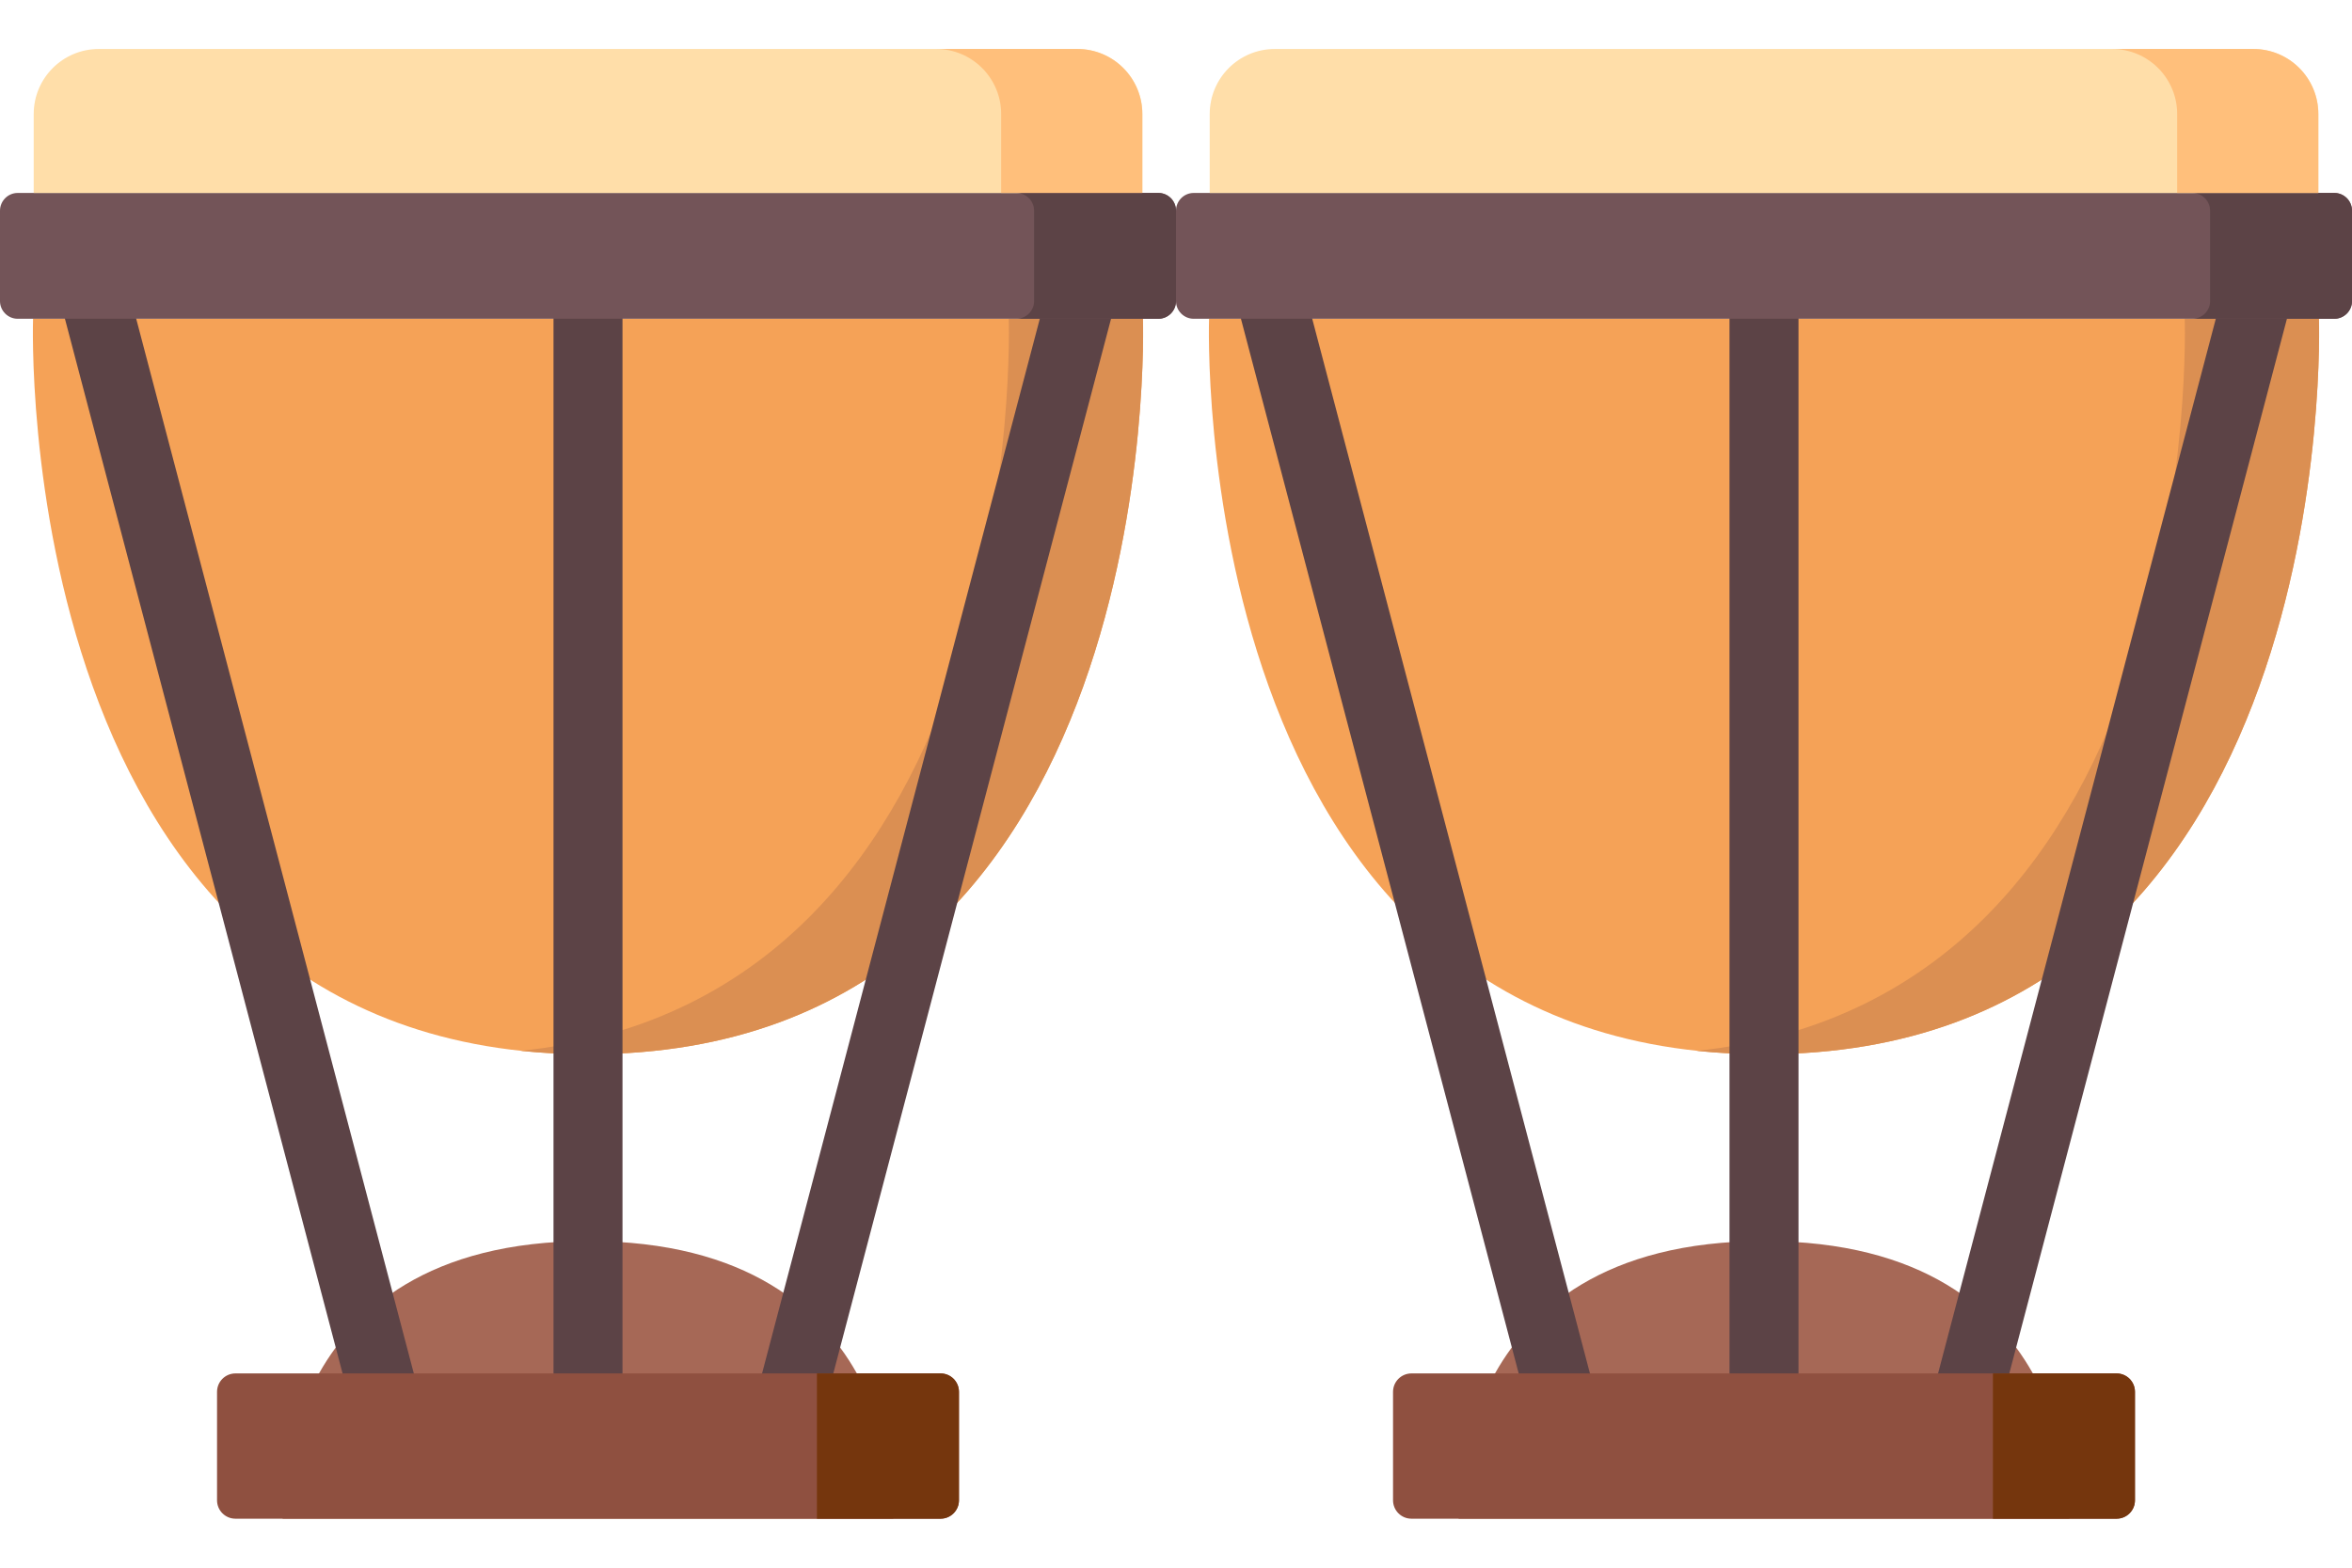 <svg width="18" height="12" viewBox="0 0 18 12" fill="none" xmlns="http://www.w3.org/2000/svg">
<path d="M4.5 8.07C0.056 8.07 0.253 2.44 0.253 2.44H8.747C8.747 2.44 8.943 8.07 4.5 8.07Z" fill="#F5A257"/>
<path d="M4.5 9.5C6.944 9.5 6.836 11.625 6.836 11.625H2.163C2.163 11.625 2.055 9.5 4.5 9.5Z" fill="#A66856"/>
<path d="M13.5 8.07C9.056 8.07 9.253 2.44 9.253 2.44H17.747C17.747 2.44 17.943 8.07 13.5 8.07Z" fill="#F5A257"/>
<path d="M17.747 2.44H16.72C16.72 2.44 16.9 7.627 12.986 8.044C13.15 8.061 13.321 8.07 13.5 8.07C17.944 8.07 17.747 2.44 17.747 2.44Z" fill="#DB8F52"/>
<path d="M8.747 2.44H7.72C7.72 2.44 7.9 7.627 3.986 8.044C4.15 8.061 4.321 8.07 4.5 8.07C8.944 8.07 8.747 2.44 8.747 2.44Z" fill="#DB8F52"/>
<path d="M13.5 9.5C15.944 9.5 15.836 11.625 15.836 11.625H11.163C11.163 11.625 11.055 9.5 13.5 9.5Z" fill="#A66856"/>
<path d="M4.5 11.266C4.354 11.266 4.236 11.148 4.236 11.002V1.97C4.236 1.825 4.354 1.707 4.5 1.707C4.646 1.707 4.764 1.825 4.764 1.97V11.002C4.764 11.148 4.646 11.266 4.5 11.266Z" fill="#5C4346"/>
<path d="M2.963 11.037C2.846 11.037 2.74 10.959 2.708 10.841L0.388 2.026C0.351 1.885 0.435 1.741 0.576 1.704C0.717 1.666 0.861 1.751 0.898 1.891L3.218 10.707C3.256 10.847 3.171 10.992 3.031 11.029C3.008 11.035 2.986 11.037 2.963 11.037Z" fill="#5C4346"/>
<path d="M6.036 11.037C6.014 11.037 5.992 11.035 5.969 11.029C5.828 10.992 5.744 10.848 5.781 10.707L8.102 1.892C8.139 1.751 8.283 1.666 8.424 1.704C8.564 1.741 8.649 1.885 8.612 2.026L6.291 10.841C6.26 10.959 6.153 11.037 6.036 11.037Z" fill="#5C4346"/>
<path d="M13.5 11.266C13.354 11.266 13.236 11.148 13.236 11.002V1.97C13.236 1.825 13.354 1.707 13.5 1.707C13.646 1.707 13.764 1.825 13.764 1.97V11.002C13.764 11.148 13.646 11.266 13.5 11.266Z" fill="#5C4346"/>
<path d="M11.963 11.037C11.847 11.037 11.74 10.959 11.709 10.841L9.388 2.026C9.351 1.885 9.435 1.741 9.576 1.704C9.717 1.666 9.861 1.751 9.898 1.891L12.219 10.707C12.256 10.847 12.171 10.992 12.031 11.029C12.008 11.035 11.986 11.037 11.963 11.037Z" fill="#5C4346"/>
<path d="M15.036 11.037C15.014 11.037 14.992 11.035 14.969 11.029C14.828 10.992 14.744 10.848 14.781 10.707L17.102 1.892C17.139 1.751 17.283 1.666 17.424 1.704C17.564 1.741 17.649 1.885 17.611 2.026L15.291 10.841C15.26 10.959 15.153 11.037 15.036 11.037Z" fill="#5C4346"/>
<path d="M16.198 11.625H10.802C10.724 11.625 10.661 11.562 10.661 11.484V10.654C10.661 10.576 10.724 10.513 10.802 10.513H16.198C16.276 10.513 16.339 10.576 16.339 10.654V11.484C16.339 11.562 16.276 11.625 16.198 11.625Z" fill="#8F5040"/>
<path d="M16.198 11.625H15.252V10.513H16.198C16.276 10.513 16.339 10.576 16.339 10.654V11.484C16.339 11.562 16.276 11.625 16.198 11.625Z" fill="#75360D"/>
<path d="M7.198 11.625H1.802C1.724 11.625 1.661 11.562 1.661 11.484V10.654C1.661 10.576 1.724 10.513 1.802 10.513H7.198C7.276 10.513 7.339 10.576 7.339 10.654V11.484C7.339 11.562 7.276 11.625 7.198 11.625Z" fill="#8F5040"/>
<path d="M7.198 11.625H6.252V10.513H7.198C7.276 10.513 7.339 10.576 7.339 10.654V11.484C7.339 11.562 7.276 11.625 7.198 11.625Z" fill="#75360D"/>
<path d="M8.865 2.44H0.135C0.061 2.44 0 2.379 0 2.305V1.613C0 1.538 0.061 1.477 0.135 1.477H8.865C8.939 1.477 9 1.538 9 1.613V2.305C9 2.379 8.939 2.44 8.865 2.44Z" fill="#735458"/>
<path d="M8.743 1.477H0.258V0.873C0.258 0.598 0.481 0.375 0.756 0.375H8.245C8.52 0.375 8.743 0.598 8.743 0.873V1.477Z" fill="#FFDEA9"/>
<path d="M17.864 2.44H9.135C9.061 2.44 9 2.379 9 2.305V1.613C9 1.538 9.061 1.477 9.135 1.477H17.864C17.939 1.477 18 1.538 18 1.613V2.305C18 2.379 17.939 2.44 17.864 2.44Z" fill="#735458"/>
<path d="M17.865 1.477H16.778C16.853 1.477 16.914 1.538 16.914 1.613V2.305C16.914 2.379 16.853 2.44 16.778 2.44H17.865C17.94 2.44 18 2.379 18 2.305V1.613C18 1.538 17.94 1.477 17.865 1.477Z" fill="#5C4346"/>
<path d="M8.865 1.477H7.778C7.853 1.477 7.914 1.538 7.914 1.613V2.305C7.914 2.379 7.853 2.44 7.778 2.44H8.865C8.94 2.44 9 2.379 9 2.305V1.613C9 1.538 8.94 1.477 8.865 1.477Z" fill="#5C4346"/>
<path d="M17.743 1.477H9.258V0.873C9.258 0.598 9.481 0.375 9.756 0.375H17.245C17.52 0.375 17.743 0.598 17.743 0.873V1.477Z" fill="#FFDEA9"/>
<path d="M17.245 0.375H16.165C16.439 0.375 16.662 0.598 16.662 0.873V1.477H17.742V0.873C17.742 0.598 17.52 0.375 17.245 0.375Z" fill="#FFBF7B"/>
<path d="M8.245 0.375H7.165C7.439 0.375 7.662 0.598 7.662 0.873V1.477H8.742V0.873C8.742 0.598 8.52 0.375 8.245 0.375Z" fill="#FFBF7B"/>
</svg>

